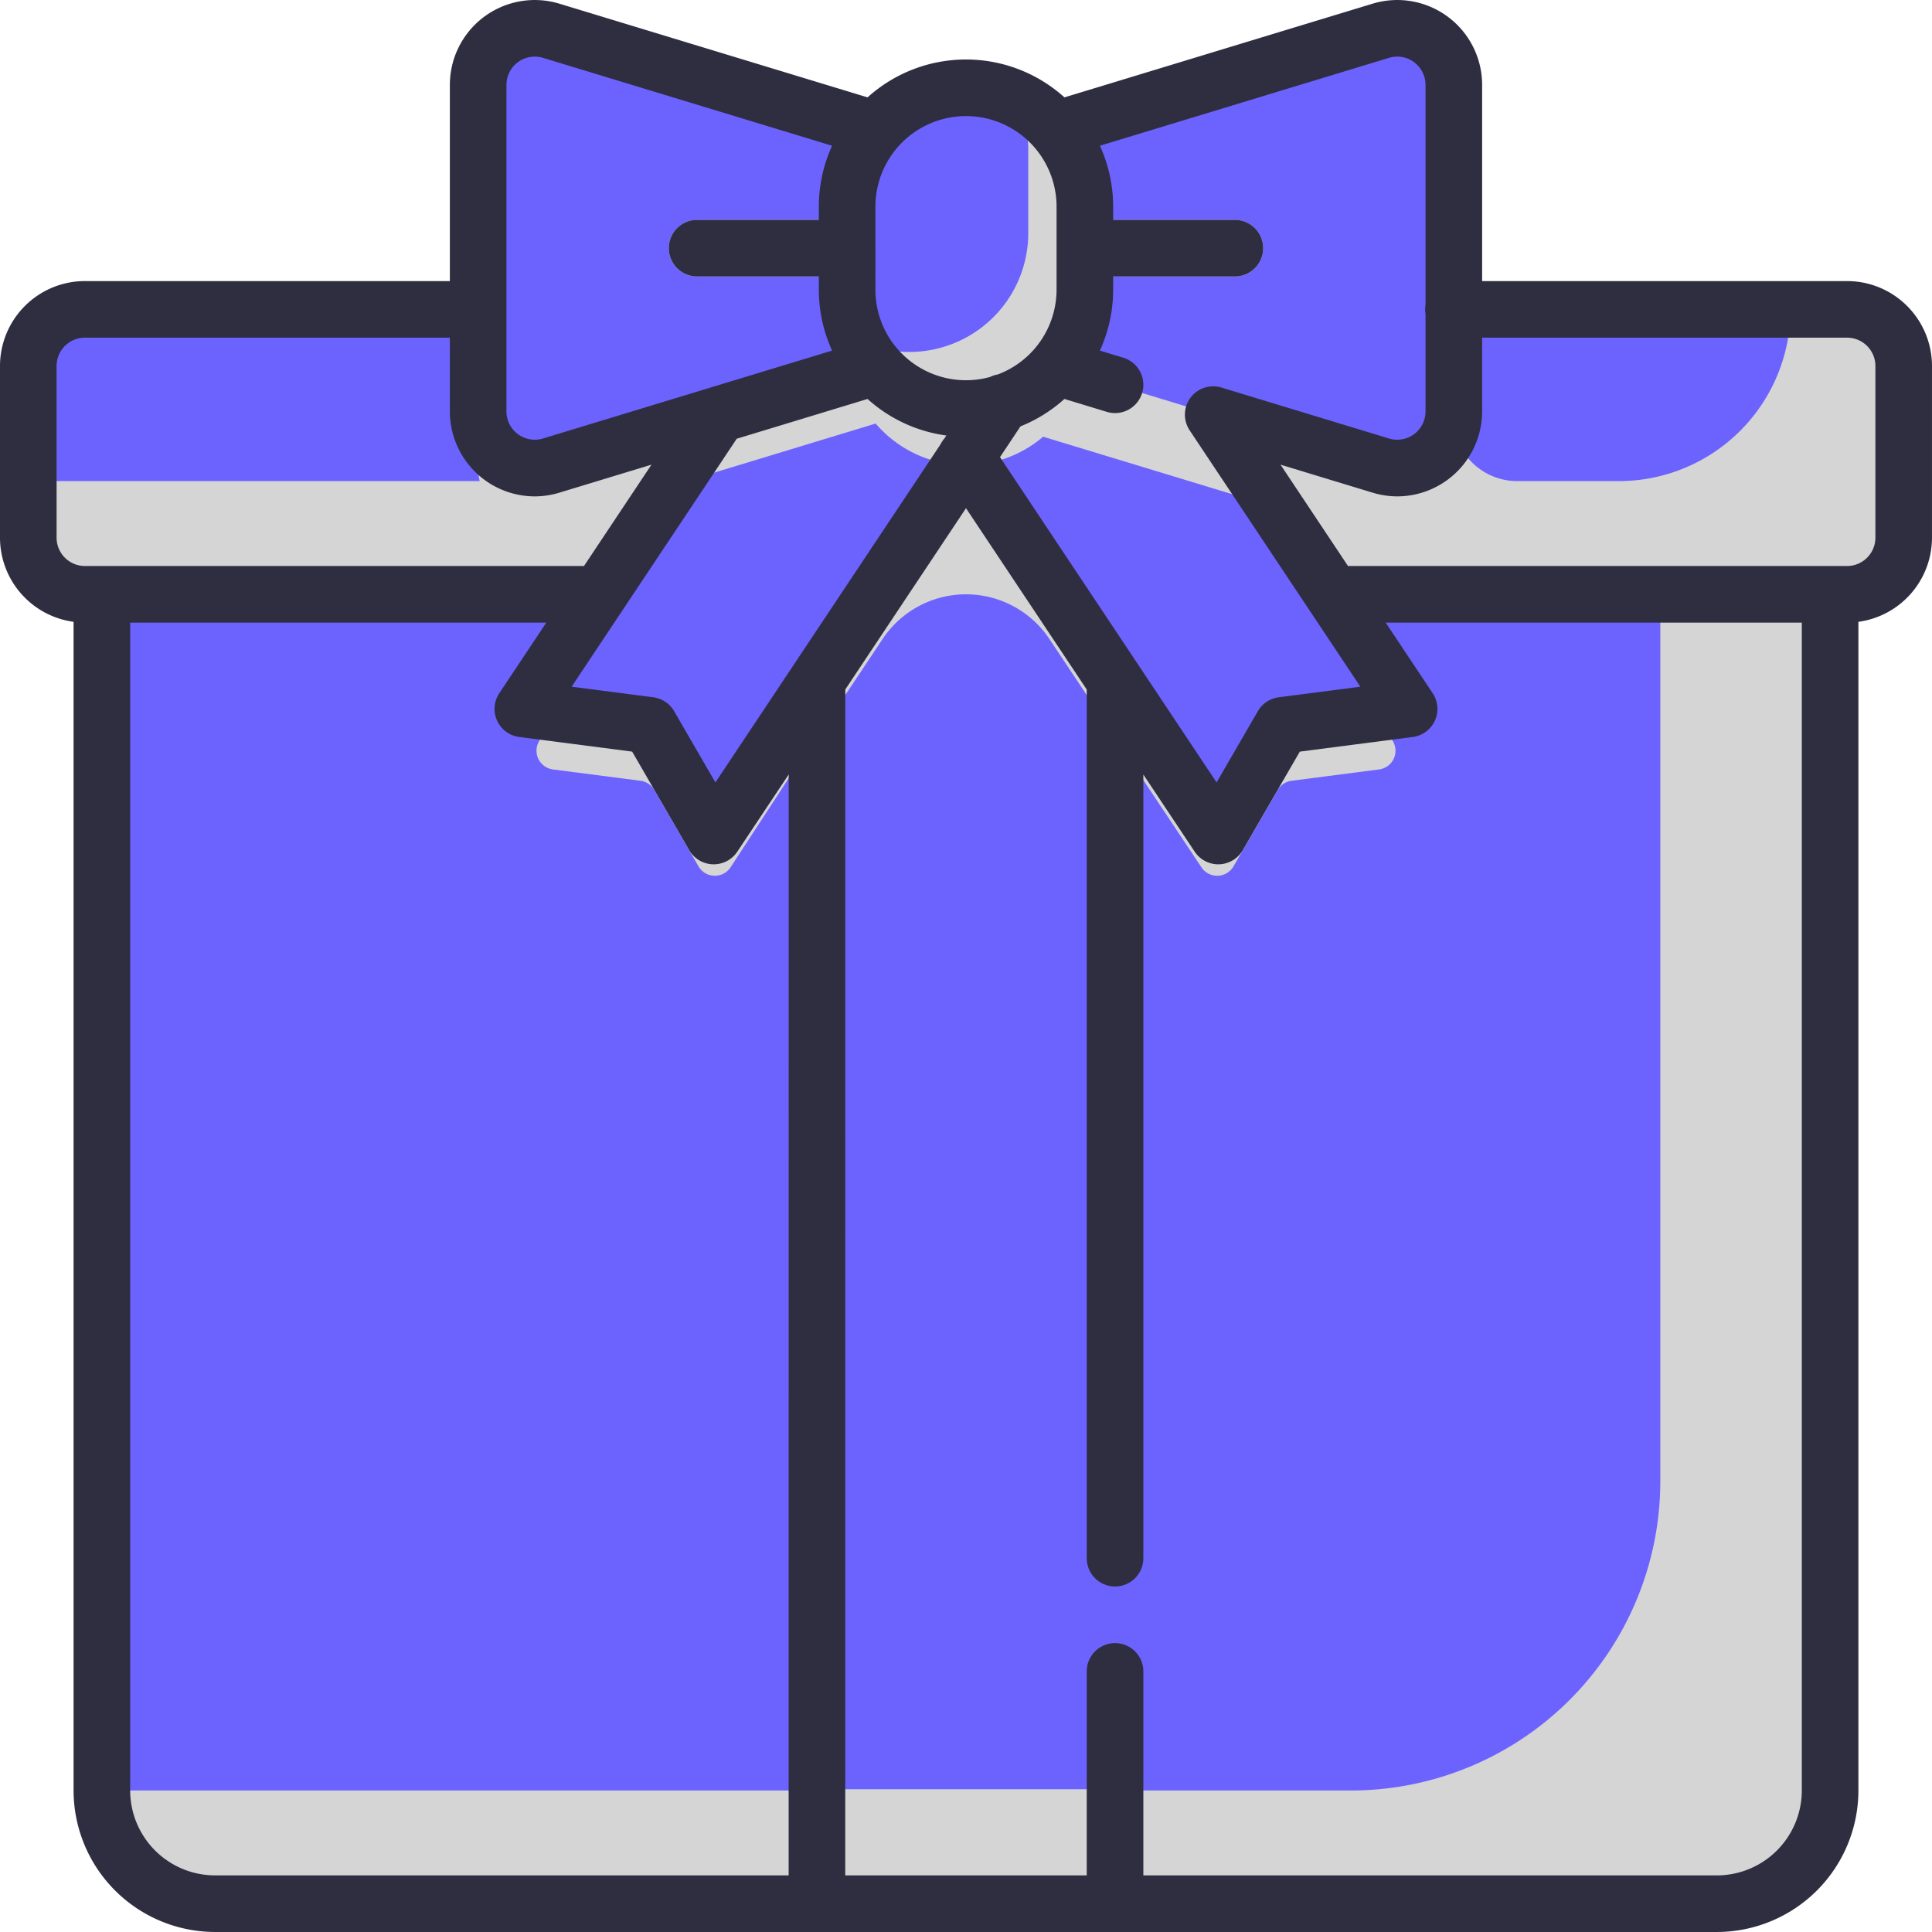 <svg id="SvgjsSvg1081" width="288" height="288" xmlns="http://www.w3.org/2000/svg" version="1.1" xmlns:xlink="http://www.w3.org/1999/xlink" xmlns:svgjs="http://svgjs.com/svgjs"><defs id="SvgjsDefs1082"></defs><g id="SvgjsG1083"><svg xmlns="http://www.w3.org/2000/svg" data-name="Layer 1" viewBox="0 0 512 512" width="288" height="288"><path fill="#6c63ff" d="M485 157.5v317a29.998 29.998 0 0 1-30 30H57a29.998 29.998 0 0 1-30-30v-317Z" class="colore53950 svgShape"></path><path fill="#d5d5d5" d="M440 157.5v235a82 82 0 0 1-82 82H27a30 30 0 0 0 30 30h398a30 30 0 0 0 30-30v-317Z" class="colorca2e43 svgShape"></path><rect width="497" height="75.51" x="7.5" y="81.99" fill="#6c63ff" rx="15" class="colorfed402 svgShape"></rect><path fill="#d5d5d5" d="M489.5 81.99h-15a45.51 45.51 0 0 1-45.51 45.51h-26.88a17.04 17.04 0 0 1-17.045-17.131c.14-26.113.215-72.859.215-72.859a14.999 14.999 0 0 0-19.36-14.35L279.94 49.3a31.31 31.31 0 0 1 7.56 20.47v3.44l2.48-1.65a5.007 5.007 0 0 1 6.94 1.39l36.325 54.55H7.5v15a15 15 0 0 0 15 15h467a15 15 0 0 0 15-15V96.99a15 15 0 0 0-15-15Z" class="colorfac600 svgShape"></path><path fill="#6c63ff" d="M216.5 157.5h79v347h-79z" class="colorfed402 svgShape"></path><path fill="#d5d5d5" d="M216.5 474.173h79V504.5h-79zM216.5 81.99v113.48l17.405-26.136a26.548 26.548 0 0 1 22.097-11.834 26.548 26.548 0 0 1 22.098 11.835l17.4 26.133V81.99Z" class="colorfac600 svgShape"></path><path fill="#d5d5d5" d="m216.5 194.784-22.9 35.076a5.002 5.002 0 0 1-8.49-.27l-11.71-20.23a5.012 5.012 0 0 0-3.68-2.45l-23.18-3a4.998 4.998 0 0 1-3.52-7.73l25.761-38.698 47.737 22.961Z" class="colorca2e43 svgShape"></path><path fill="#6c63ff" d="m265.67 106.63-.7 1.06-8.97 13.46-1.39 2.09-61.01 91.62a5.002 5.002 0 0 1-8.49-.27l-11.71-20.23a5.012 5.012 0 0 0-3.68-2.45l-23.18-3a4.998 4.998 0 0 1-3.52-7.73l34.95-52.5 37.11-55.73a5.007 5.007 0 0 1 6.94-1.39l2.48 1.65 12.78 8.51L256 94.18l8.28 5.51a5.024 5.024 0 0 1 1.39 6.94Z" class="color46cc8d svgShape"></path><path fill="#d5d5d5" d="m365.46 203.91-23.18 3a5.012 5.012 0 0 0-3.68 2.45l-11.71 20.23a5.002 5.002 0 0 1-8.49.27l-22.9-34.392V172.94l-15-15.44h62.73l25.75 38.68a4.998 4.998 0 0 1-3.52 7.73Z" class="colorca2e43 svgShape"></path><path fill="#d5d5d5" d="M295.5 157.5h-10.28l10.28 15.44V157.5z" class="colorfac600 svgShape"></path><path fill="#6c63ff" d="m365.46 188.91-23.18 3a5.012 5.012 0 0 0-3.68 2.45l-11.71 20.23a5.002 5.002 0 0 1-8.49.27l-61.01-91.62-1.39-2.09-8.97-13.46-.7-1.06a5.024 5.024 0 0 1 1.39-6.94l8.28-5.51 18.72-12.46 12.78-8.51 2.48-1.65a5.007 5.007 0 0 1 6.94 1.39l37.11 55.73 34.95 52.5a4.998 4.998 0 0 1-3.52 7.73Z" class="color46cc8d svgShape"></path><path fill="#d5d5d5" d="M232.06 49.3a31.31 31.31 0 0 0-7.56 20.47v3.44l-2.48-1.65a5.007 5.007 0 0 0-6.94 1.39l-37.11 55.73-31.89 9.7a14.999 14.999 0 0 1-19.36-14.35V37.51a14.999 14.999 0 0 1 19.36-14.35Z" class="colorfac600 svgShape"></path><path fill="#d5d5d5" d="M274.72 62.27v37l-8.62 2.62-10.1 3.07-8.97 2.73-14.97 4.55-54.09 16.44 37.11-55.73a5.007 5.007 0 0 1 6.94-1.39l2.48 1.65v-3.44a31.31 31.31 0 0 1 7.56-20.47L256 56.58Z" class="color00c27a svgShape"></path><path fill="#d5d5d5" d="M337.835 134.395 264.94 112.24l-14.97-4.55-8.97-2.73-10.1-3.07-8.62-2.62v-37L241 56.58l23.94-7.28a31.31 31.31 0 0 1 7.56 20.47v3.44l2.48-1.65c2.3-1.53 20.41-.91 21.94 1.39Z" class="color00c27a svgShape"></path><path fill="#d5d5d5" d="M287.5 69.77v22a31.506 31.506 0 0 1-30.11 31.47h-2.78a31.506 31.506 0 0 1-30.11-31.47v-22a31.502 31.502 0 0 1 53.78-22.27c.58.58 1.13 1.18 1.66 1.8a31.31 31.31 0 0 1 7.56 20.47Z" class="color00c27a svgShape"></path><path fill="#6c63ff" d="m232 97.26-85.919 26.124a15 15 0 0 1-19.363-14.352V22.51A15 15 0 0 1 146.08 8.159l85.946 26.132 42.69 12.98" class="color46cc8d svgShape"></path><path fill="#6c63ff" d="m237.282 84.271 128.637 39.113a15 15 0 0 0 19.363-14.352V22.51A15 15 0 0 0 365.92 8.159L237.282 47.27Z" class="color46cc8d svgShape"></path><path fill="#d5d5d5" d="M327.252 73.271H287.5a7.5 7.5 0 0 1 0-15h39.752a7.5 7.5 0 0 1 0 15zm-102.752 0h-39.752a7.5 7.5 0 0 1 0-15H224.5a7.5 7.5 0 0 1 0 15z" class="color00c27a svgShape"></path><rect width="63" height="85" x="224.5" y="23.271" fill="#6c63ff" rx="31.5" class="color08b865 svgShape"></rect><path fill="#d5d5d5" d="M269.476 26.296A31.372 31.372 0 0 1 272.5 39.77v22a31.5 31.5 0 0 1-31.5 31.5 31.372 31.372 0 0 1-13.476-3.024A31.5 31.5 0 0 0 256 108.27a31.5 31.5 0 0 0 31.5-31.5v-22a31.5 31.5 0 0 0-18.024-28.475Z" class="color09a755 svgShape"></path><path fill="#2f2e41" d="M489.498 74.486H392.78v-51.98A22.5 22.5 0 0 0 363.735.979l-81.649 24.826a38.917 38.917 0 0 0-52.176 0L148.26.98a22.5 22.5 0 0 0-29.044 21.527v51.98H22.498a22.526 22.526 0 0 0-22.5 22.5v45.51a22.53 22.53 0 0 0 19.5 22.294v309.706a37.542 37.542 0 0 0 37.5 37.5h398a37.542 37.542 0 0 0 37.5-37.5V164.79a22.53 22.53 0 0 0 19.5-22.294v-45.51a22.526 22.526 0 0 0-22.5-22.5Zm-196.182 34.659a7.5 7.5 0 1 0 4.364-14.352l-6.194-1.883a38.758 38.758 0 0 0 3.512-16.142v-3.501h32.252a7.5 7.5 0 0 0 0-15h-32.252v-3.5a38.756 38.756 0 0 0-3.511-16.142l76.612-23.295a7.5 7.5 0 0 1 9.681 7.176v58.276a6.932 6.932 0 0 0 0 2.409v25.837a7.5 7.5 0 0 1-9.681 7.176l-44.409-13.503a7.462 7.462 0 0 0-.732-.182c-.073-.015-.145-.021-.217-.034a7.446 7.446 0 0 0-.509-.073c-.102-.01-.203-.01-.305-.016-.143-.009-.285-.019-.429-.019-.099 0-.196.008-.295.012-.147.006-.293.01-.44.025-.085.008-.168.024-.252.035-.16.021-.32.042-.478.074-.067.013-.132.033-.199.048-.171.039-.342.08-.512.131-.055.017-.109.04-.164.057a7.362 7.362 0 0 0-.52.188c-.064.027-.124.06-.186.087-.158.07-.315.14-.47.222q-.323.172-.629.375l-.002.002c-.021.014-.039.03-.06.044a7.394 7.394 0 0 0-.538.4c-.068.054-.129.115-.193.172-.12.105-.24.21-.354.322-.077.076-.146.158-.218.237-.093.1-.188.2-.275.306-.074.09-.14.186-.21.28-.077.102-.156.203-.228.31-.07.104-.13.213-.195.32-.061.102-.126.202-.183.308-.069.13-.128.265-.19.398-.041.09-.087.175-.125.267a7.489 7.489 0 0 0-.222.617c-.009.028-.02.053-.029.08l-.001.004q-.107.353-.179.715c-.027.137-.042.275-.062.412-.014.103-.034.205-.045.309-.015.154-.019.306-.025.46-.003.09-.011.18-.011.27 0 .145.01.289.017.433.006.101.008.202.017.302.013.127.034.252.053.378.017.118.031.236.055.354.02.107.05.212.077.317.032.133.061.266.101.397.029.095.065.187.098.282.048.136.092.273.148.407.043.106.096.207.144.31.055.117.105.236.166.35q.174.327.378.636l.002.002 31.583 47.433c.081.131.166.26.255.385l13.406 20.132-21.64 2.805a7.498 7.498 0 0 0-5.526 3.68l-10.934 18.884-20.673-31.048-.033-.05-36.693-55.108 5.431-8.157a39.1 39.1 0 0 0 11.645-7.259Zm-61.318-54.378a24 24 0 1 1 48 0v22a24.036 24.036 0 0 1-15.578 22.47 7.536 7.536 0 0 0-2.08.673 23.988 23.988 0 0 1-30.342-23.142Zm-97.782-32.261a7.5 7.5 0 0 1 9.681-7.176l76.612 23.295A38.756 38.756 0 0 0 217 54.767v3.5h-32.253a7.5 7.5 0 0 0 0 15h32.252v3.5a38.758 38.758 0 0 0 3.512 16.143l-32.189 9.787-.009.003-44.415 13.504a7.5 7.5 0 0 1-9.681-7.176ZM22.498 149.996a7.508 7.508 0 0 1-7.5-7.5v-45.51a7.508 7.508 0 0 1 7.5-7.5h96.718v19.542a22.536 22.536 0 0 0 22.433 22.519 22.716 22.716 0 0 0 6.612-.991l24.386-7.415-17.881 26.855Zm186.5 347h-152a22.526 22.526 0 0 1-22.5-22.5v-309.5h110.28l-12.463 18.717a7.5 7.5 0 0 0 5.28 11.594l29.933 3.88 15.124 26.122a7.498 7.498 0 0 0 6.256 3.738c.078.003.156.004.236.004a7.501 7.501 0 0 0 6.242-3.344l13.63-20.47Zm1.28-320.72-20.69 31.075-10.934-18.884a7.498 7.498 0 0 0-5.526-3.68l-21.64-2.805 13.5-20.275.028-.041 30.226-45.395 34.67-10.542a38.875 38.875 0 0 0 20.89 9.686l-.518.779a7.443 7.443 0 0 0-1.03 1.548l-38.94 58.481Zm267.22 298.22a22.526 22.526 0 0 1-22.5 22.5h-152v-54.06a7.5 7.5 0 0 0-15 0v54.06h-64l.019-314.288 31.98-48.03 32.001 48.058v230.2a7.5 7.5 0 1 0 15 0V205.264l13.612 20.443a7.501 7.501 0 0 0 6.243 3.344c.078 0 .157-.001.236-.004a7.5 7.5 0 0 0 6.255-3.738l15.124-26.122 29.933-3.88a7.5 7.5 0 0 0 5.28-11.594l-12.463-18.717h110.28Zm19.5-332a7.508 7.508 0 0 1-7.5 7.5H357.231l-17.881-26.855 24.385 7.415a22.721 22.721 0 0 0 6.612.99 22.536 22.536 0 0 0 22.433-22.518V89.486h96.718a7.508 7.508 0 0 1 7.5 7.5Z" class="color282828 svgShape"></path></svg></g></svg>